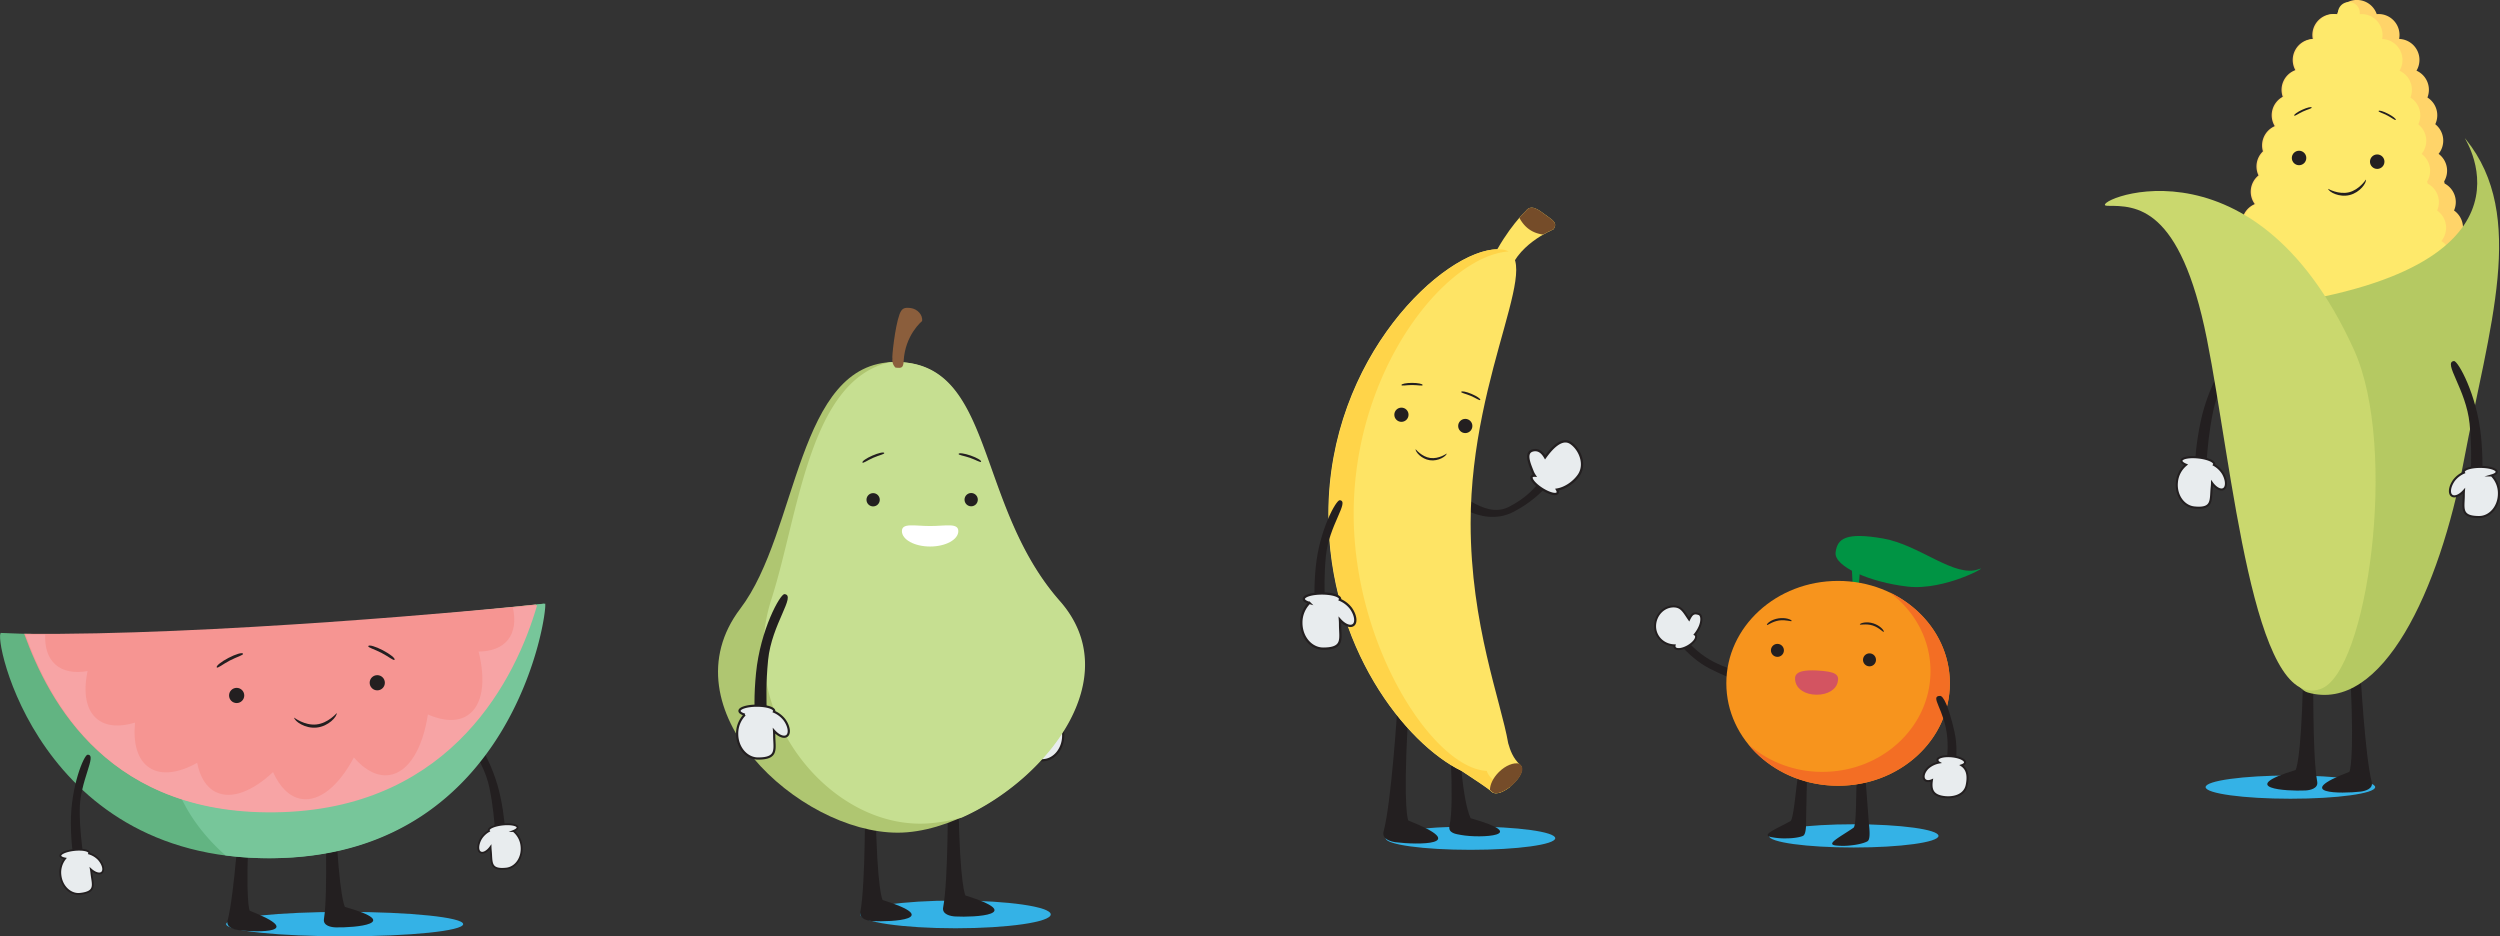 <svg xmlns="http://www.w3.org/2000/svg" viewBox="0 0 2328.39 872.07"><rect x="0" y="0" width="2328.39" height="872.07" fill="#333333" stroke="none"/><defs><style>.cls-1{fill:#34b2e6;}.cls-2{fill:#009444;}.cls-3{fill:#231f20;}.cls-13,.cls-18,.cls-23,.cls-4,.cls-8{fill:#e8ecee;stroke:#231f20;stroke-miterlimit:10;}.cls-4{stroke-width:1.89px;}.cls-5{fill:#f7941d;}.cls-6{fill:#f36e24;}.cls-7{fill:#d35461;}.cls-8{stroke-width:1.95px;}.cls-9{fill:#ffd469;}.cls-10{fill:#fee96b;}.cls-11{fill:#b5c962;}.cls-12{fill:#cad86e;}.cls-13{stroke-width:2.05px;}.cls-14{fill:#afc671;}.cls-15{fill:#c6df91;}.cls-16{fill:#fff;}.cls-17{fill:#8b5e3c;}.cls-18{stroke-width:1.72px;}.cls-19{fill:#62b482;}.cls-20{fill:#77c69a;}.cls-21{fill:#f69592;}.cls-22{fill:#f7a4a5;}.cls-23{stroke-width:2.15px;}.cls-24{fill:#fee465;}.cls-25{fill:#ffd449;}.cls-26{fill:#754c29;}</style></defs><title>characters</title><g id="Layer_2" data-name="Layer 2"><g id="drinks_and_fruits" data-name="drinks and fruits"><ellipse class="cls-1" cx="1726.47" cy="778.51" rx="78.96" ry="10.82"/><path class="cls-2" d="M1842.95,530.08c11.71-4.44-31.22,20.32-66.35,16.24s-68.53-18.69-67-31.75,9.59-19.09,44.42-13C1788.23,507.61,1820.59,538.56,1842.95,530.08Z"/><polygon class="cls-2" points="1731.23 544.53 1725.46 544.23 1724.7 528.92 1732.38 530.3 1731.23 544.53"/><path class="cls-3" d="M1587.94,611.6c-21.45-14.58-27.46-33.53-32.62-27-1.78,2.25,14.66,27,37.88,38.55,22.46,11.19,32.24,12.9,34,10.65C1633.56,625.8,1609.39,626.18,1587.94,611.6Z"/><path class="cls-4" d="M1541.45,582.93c.17-10,8.13-18.66,18.12-18.12,6.67.36,8.9,5.38,13.6,12.2,2.46-5,4.17-6.82,9.19-5.06,2.63.92,2.91,6.16.75,11.39a31.37,31.37,0,0,1-4.59,7.6,2.48,2.48,0,0,1,.86.85c1.39,2.41-1.85,6.89-7.25,10s-10.9,3.69-12.29,1.27a2.82,2.82,0,0,1-.23-2h0C1549.2,600.85,1541.28,592.85,1541.45,582.93Z"/><path class="cls-3" d="M1724.73,787.25c5.95-.59,12.57-2.35,14.7-3.83,3.13-2.18,1.35-14,1.12-17.13l-3-39.91c-.23-3.09-3.63-2.27-7.83-2h0c-1.56,8-.22,44.31-3.45,46.55-12.6,8.72-27.23,15.75-15.64,16.6A61.78,61.78,0,0,0,1724.73,787.25Z"/><path class="cls-3" d="M1664.4,780.8c6,0,12.74-1.14,15-2.41,3.32-1.87,2.68-13.85,2.75-16.94l.84-40c.06-3.09-3.39-2.6-7.61-2.69h0c-2.31,7.8-4.44,44.09-7.87,46-13.37,7.48-28.61,13.08-17.15,15A61.78,61.78,0,0,0,1664.4,780.8Z"/><ellipse class="cls-5" cx="1711.92" cy="636.42" rx="104.09" ry="95.39"/><path class="cls-6" d="M1697.42,718.87c55.53,0,100.55-42,100.55-93.74,0-29.67-14.79-56.11-37.87-73.29,33.23,15.93,55.91,47.82,55.91,84.57,0,52.68-46.6,95.39-104.09,95.39-34.29,0-64.71-15.2-83.67-38.65A104.2,104.2,0,0,0,1697.42,718.87Z"/><circle class="cls-3" cx="1741.27" cy="614.6" r="6.05" transform="translate(1032.41 2319.67) rotate(-86.87)"/><circle class="cls-3" cx="1655.5" cy="605.76" r="6.05" transform="translate(960.16 2225.68) rotate(-86.87)"/><path class="cls-3" d="M1732.21,581.45c-.35,1.08,5.53-1,12,1.12s9.94,6.88,10.29,5.8-3.14-5.62-9.65-7.75S1732.56,580.37,1732.21,581.45Z"/><path class="cls-3" d="M1668.72,578.26c.17,1.12-5.16-1.4-11.93-.35s-11,5.12-11.18,4,4.09-5,10.86-6S1668.54,577.14,1668.72,578.26Z"/><path class="cls-7" d="M1672.33,635.55c1.53,6.07,8.63,11.37,19.42,11.48s18.07-5.06,19.65-11.09c2-7.46-1-10.56-19.42-11.48C1671.31,623.43,1670.81,629.51,1672.33,635.55Z"/><path class="cls-3" d="M1813.58,686.71c2.32,25.83-7.44,48.34.85,48.21,2.87,0,11.58-28.45,5.8-53.73-5.59-24.46-10.46-33.11-13.33-33.07C1796.73,648.28,1811.26,660.88,1813.58,686.71Z"/><path class="cls-4" d="M1795.46,715.34a21.58,21.58,0,0,1,10.49-5.15,3,3,0,0,1-1.52-2.44c.24-2.52,6.19-4,13.29-3.35s12.68,3.25,12.44,5.77c-.1,1.11-1.32,2-3.25,2.64,4.12,2.7,7.06,7.89,4.77,18.55-2.2,10.23-13.95,12.38-22.82,10.67-8.42-1.62-11-6.27-9.56-15.36-2.62,1.15-5.14,1.12-6.59-.33C1790.45,724,1791.68,719.12,1795.46,715.34Z"/><ellipse class="cls-1" cx="2133.17" cy="733.08" rx="78.96" ry="10.82"/><path class="cls-3" d="M2198.54,737.27c4-.46,12-2.52,10.39-8.86-6.28-24.46-10.53-102.46-10.53-102.46.06-6.55,5.55-28.54.28-28.59L2193.77,626c-5.27-.05-4.69,3.63-4.4,10.17,3.36,74.9-1.26,82.65-1.26,82.65C2133.72,739.66,2180.88,739.32,2198.54,737.27Z"/><path class="cls-3" d="M2147.15,736.21c4-.19,12.16-1.7,11-8.14-4.61-24.83-3.57-102.94-3.57-102.94.51-6.53,7.47-28.1,2.22-28.5l-6.84,28.28c-5.26-.41-4.93,3.31-5.08,9.85-1.72,75-6.85,82.37-6.85,82.37C2082.32,734.2,2129.4,737.05,2147.15,736.21Z"/><path class="cls-3" d="M2061.27,382.9c-8.36,40.39-3.7,58.5-12.13,66.9-5,5-7.52-18.59.29-56.44s28.69-67.6,32.38-66.84C2092.3,328.69,2067.73,351.68,2061.27,382.9Z"/><path class="cls-8" d="M2070.4,441.06a23.27,23.27,0,0,0-8.48-8.09,1.57,1.57,0,0,0,.27-.69c.27-2.54-6.34-5.33-14.77-6.22s-15.47.45-15.74,3c-.14,1.3,1.54,2.67,4.34,3.81a23.46,23.46,0,0,0-8.54,16.1c-1.27,12,6,22.58,16.12,23.65,17.83,1.88,15.07-6.94,16.34-18.93.14-1.32.23-2.64.26-3.93,3.41,4.77,7.92,7.27,10.72,5.68C2074.11,453.63,2073.88,447.19,2070.4,441.06Z"/><path class="cls-9" d="M2298.68,241a19.54,19.54,0,0,0-9.17-16.56,19.55,19.55,0,0,0-3.94-28.4,19.54,19.54,0,0,0-8.75-25.11l-.44-2a19.49,19.49,0,0,0-5.19-25.64,19.54,19.54,0,0,0-3.09-27.61,19.49,19.49,0,0,0-7.3-24.87,19.51,19.51,0,0,0-10.19-25,19.53,19.53,0,0,0-16.16-29.54,19.52,19.52,0,0,0-19.22-23.2c-.55,0-1.1,0-1.64.08a19.56,19.56,0,0,0-37.06.21A19.52,19.52,0,0,0,2154,36.33a19.55,19.55,0,0,0-16.22,29,19.49,19.49,0,0,0-11.74,24.81,19.53,19.53,0,0,0-7.45,27.35,19.53,19.53,0,0,0-11,23.46,19.48,19.48,0,0,0-4.13,22.42A19.52,19.52,0,0,0,2100,190.1a19.56,19.56,0,0,0,4.18,37.33c-5.65,29.94-11.47,61.57-17.93,93.78,43.69-20.7,94.5-32.58,148.74-32.58a363,363,0,0,1,61.86,5.28q-2.42-19.24-5.14-37.95A19.52,19.52,0,0,0,2298.68,241Z"/><path class="cls-10" d="M2276,256a19.54,19.54,0,0,0-2.22-31.51,19.55,19.55,0,0,0-3.94-28.4A19.54,19.54,0,0,0,2261,171l-.44-2a19.49,19.49,0,0,0-5.19-25.64,19.54,19.54,0,0,0-3.09-27.61,19.49,19.49,0,0,0-7.3-24.87,19.51,19.51,0,0,0-10.19-25,19.53,19.53,0,0,0-16.16-29.54,19.52,19.52,0,0,0-19.22-23.2c-.55,0-1.1,0-1.64.08a10.18,10.18,0,1,0-20.21.21,19.52,19.52,0,0,0-22.47,22.92,19.55,19.55,0,0,0-16.22,29,19.49,19.49,0,0,0-11.74,24.81,19.53,19.53,0,0,0-7.45,27.35,19.53,19.53,0,0,0-11,23.46,19.48,19.48,0,0,0-4.13,22.42,19.52,19.52,0,0,0-3.46,26.72,19.56,19.56,0,0,0,4.18,37.33c-5.18,27.45-10.51,56.32-16.33,85.75,39.31-15.71,83.53-24.54,130.29-24.54q4.25,0,8.46.1c2.79-.06,5.58-.1,8.38-.1a364.45,364.45,0,0,1,44.69,2.76Q2278.48,273.45,2276,256Z"/><path class="cls-11" d="M2142.19,280.45c-96.23,16.84-34.79,352.49,7.09,364.49,69.77,20,123-96.45,145.49-216.1,23.48-124.67,59.22-227.65,2-298.85C2284.17,114.29,2385.28,237.91,2142.19,280.45Z"/><path class="cls-12" d="M2192.44,325.89c41.65,91.94,12.23,300.91-31.18,315.81-62.8,21.56-82-206.34-105.86-326-24.89-124.67-66.52-124-92.5-124C1938.65,191.69,2096.55,114.22,2192.44,325.89Z"/><circle class="cls-3" cx="2141.24" cy="147.13" r="6.74"/><circle class="cls-3" cx="2214.03" cy="150.58" r="6.74"/><path class="cls-3" d="M2203.5,167.23c.73,3-5.41,12-15.13,14.43s-19.35-2.83-20.08-5.82c0,0,9.73,5.62,19.45,3.24S2203.5,167.23,2203.5,167.23Z"/><path class="cls-3" d="M2153,100.11c.41.89-3.65,1.68-8.14,3.75s-7.73,4.65-8.14,3.75,2.9-3.3,7.4-5.37S2152.56,99.22,2153,100.11Z"/><path class="cls-3" d="M2231.31,111.63c-.45.87-3.56-1.85-8-4.14s-8.41-3.27-8-4.14,4.38.27,8.78,2.56S2231.77,110.76,2231.31,111.63Z"/><path class="cls-3" d="M2300.05,394.5c4.08,41-2.47,58.56,5,67.8,4.46,5.5,9.44-17.7,5.64-56.16s-21.43-70.24-25.18-69.87C2274.89,337.33,2296.9,362.78,2300.05,394.5Z"/><path class="cls-8" d="M2285.56,447.34a23.27,23.27,0,0,1,9.28-7.16,1.57,1.57,0,0,1-.2-.71c0-2.56,6.87-4.63,15.34-4.63s15.34,2.07,15.34,4.63c0,1.31-1.81,2.49-4.72,3.34a23.46,23.46,0,0,1,6.81,16.91c0,12.06-8.29,21.83-18.51,21.83-17.93,0-14.26-8.48-14.26-20.54,0-1.33.05-2.65.15-3.94-3.89,4.39-8.64,6.4-11.26,4.53C2280.55,459.46,2281.46,453.08,2285.56,447.34Z"/><ellipse class="cls-1" cx="889.91" cy="851.64" rx="88.71" ry="12.91"/><path class="cls-3" d="M961.42,616.31c4.3,43.27-2.6,61.74,5.31,71.48,4.7,5.79,9.95-18.66,5.95-59.2s-22.59-74-26.55-73.65C934.89,556,958.09,582.87,961.42,616.31Z"/><path class="cls-13" d="M946.14,672a24.53,24.53,0,0,1,9.79-7.55,1.66,1.66,0,0,1-.21-.75c0-2.7,7.24-4.88,16.17-4.88s16.17,2.19,16.17,4.88c0,1.38-1.91,2.63-5,3.52a24.73,24.73,0,0,1,7.17,17.83c0,12.71-8.74,23-19.52,23-18.9,0-15-8.94-15-21.65,0-1.4.06-2.79.16-4.15-4.11,4.63-9.1,6.75-11.87,4.77C940.86,684.79,941.82,678.07,946.14,672Z"/><path class="cls-3" d="M812.5,857.84c-4.1-.22-12.51-1.83-11.23-8.45,4.91-25.53,4.35-105.95,4.35-105.95-.48-6.73-7.51-29-2.1-29.36l6.85,29.15c5.41-.38,5,3.43,5.16,10.17,1.28,77.17,6.52,84.84,6.52,84.84C879.25,856.2,830.77,858.83,812.5,857.84Z"/><path class="cls-3" d="M889.64,853.56c-4.1-.22-12.51-1.83-11.23-8.45,4.91-25.53,4.35-105.95,4.35-105.95-.48-6.73-7.51-29-2.1-29.36L887.51,739c5.41-.38,5,3.43,5.16,10.17C894,826.31,899.19,834,899.19,834,956.39,851.92,907.91,854.55,889.64,853.56Z"/><path class="cls-14" d="M986.4,559.72c78.73,89.32-58.29,215.8-150.33,215.8S618.7,660,689.54,566.78c54.32-71.49,52.19-229.61,144.23-229.61S907.21,469.87,986.4,559.72Z"/><path class="cls-15" d="M987.09,559.72c-79.19-89.84-60.6-222.55-152.64-222.55q-3.08,0-6,.24c-75,17.18-84.47,141.27-110,220.69C684.27,664.28,773.15,773.44,865,766.84a162,162,0,0,0,30.86-5.42C975.3,726,1049.93,631,987.09,559.72Z"/><circle class="cls-3" cx="813.19" cy="465.46" r="6.19"/><circle class="cls-3" cx="904.51" cy="465.36" r="6.19"/><path class="cls-16" d="M892.53,494.66c0,7.92-11.76,14.35-26.27,14.35S840,502.58,840,494.66s11.76-4.74,26.27-4.74S892.53,486.73,892.53,494.66Z"/><path class="cls-17" d="M834,342.35s-3.61-2.9-2.83-8.83c-.68.41,2.19-28.84,6.64-40.88,2.07-5.61,4.57-6.5,10.5-5.71h0c5.93.78,11.29,6.17,10.5,12.1,0,0-15.86,12.67-17.21,37.42C841.28,342.42,839.95,343.13,834,342.35Z"/><path class="cls-3" d="M913.77,430c-.4,1.15-4.69-1.63-10.48-3.64s-10.88-2.49-10.48-3.64,5.42-.45,11.21,1.55S914.17,428.84,913.77,430Z"/><path class="cls-3" d="M803.22,430.76c.49,1.12,4.55-2,10.17-4.45S824,423,823.56,421.87s-5.44,0-11.05,2.43S802.73,429.64,803.22,430.76Z"/><path class="cls-3" d="M715.38,614.7c-4.3,43.27,2.6,61.74-5.31,71.48-4.7,5.79-9.95-18.66-5.95-59.2s22.59-74,26.55-73.65C741.91,554.44,718.7,581.26,715.38,614.7Z"/><path class="cls-13" d="M730.65,670.41a24.53,24.53,0,0,0-9.79-7.55,1.66,1.66,0,0,0,.21-.75c0-2.7-7.24-4.88-16.17-4.88s-16.17,2.19-16.17,4.88c0,1.38,1.91,2.63,5,3.52a24.73,24.73,0,0,0-7.17,17.83c0,12.71,8.74,23,19.52,23,18.9,0,15-8.94,15-21.65,0-1.4-.06-2.79-.16-4.15,4.11,4.63,9.1,6.75,11.87,4.77C735.93,683.18,735,676.45,730.65,670.41Z"/><ellipse class="cls-1" cx="320.98" cy="860.68" rx="110.39" ry="11.39"/><path class="cls-3" d="M455.78,733.49c7.33,35.64,3.2,51.6,10.62,59,4.42,4.41,6.66-16.39-.19-49.78s-25.23-59.66-28.49-59C428.47,685.63,450.12,705.94,455.78,733.49Z"/><path class="cls-18" d="M447.91,781.17A20.52,20.52,0,0,1,455.4,774a1.39,1.39,0,0,1-.24-.61c-.23-2.24,5.6-4.69,13-5.47s13.65.42,13.88,2.66c.12,1.15-1.36,2.35-3.83,3.36a20.7,20.7,0,0,1,7.52,14.21c1.1,10.58-5.27,19.91-14.24,20.85-15.73,1.64-13.29-6.14-14.39-16.71-.12-1.17-.2-2.33-.23-3.47-3,4.21-7,6.41-9.46,5C444.62,792.26,444.83,786.58,447.91,781.17Z"/><path class="cls-3" d="M222.12,866.28c-3.9-.49-11.83-2.6-10.17-8.84,6.42-24.08,11.35-101,11.35-101,0-6.47-5.21-28.21,0-28.21l4.57,28.34c5.2,0,4.59,3.63,4.24,10.08-4,73.87.47,81.56.47,81.56C286.06,869.24,239.53,868.47,222.12,866.28Z"/><path class="cls-3" d="M312.71,863.73c-3.93-.09-12-1.38-11-7.77,3.95-24.61,1-101.64,1-101.64-.66-6.43-8-27.54-2.87-28.07L307.3,754c5.18-.53,4.94,3.14,5.24,9.6,3.5,73.9,8.74,81.09,8.74,81.09C376.62,860.19,330.25,864.14,312.71,863.73Z"/><path class="cls-19" d="M1,589.49C-7.38,589.1,35,807.29,262,799.07c215.69-7.81,246.76-227.85,244.7-236.89C506.75,562.19,187.25,598.23,1,589.49Z"/><path class="cls-20" d="M200.23,587.11C172.36,615.4,156,650,156,687.26c0,41.48,20.26,79.55,54,109.39a312.92,312.92,0,0,0,53.07,2.43c215.69-7.81,246.76-227.85,244.7-236.89C507.78,562.19,355.71,579.34,200.23,587.11Z"/><path class="cls-21" d="M22.53,590.29c22.89,63.13,78.83,171.3,240.21,165.46C421,750,479.84,630.09,499.16,563,450.69,568.27,193.61,592.09,22.53,590.29Z"/><circle class="cls-3" cx="220.41" cy="647.72" r="7.08"/><circle class="cls-3" cx="351.37" cy="635.89" r="7.08"/><path class="cls-3" d="M313.6,664.12c.36,3.37-7.68,12.35-18.63,13.51s-20.69-5.94-21.05-9.3c0,0,9.78,7.56,20.74,6.4S313.6,664.12,313.6,664.12Z"/><path class="cls-22" d="M477.66,565.92C480.37,578,479,588.53,473,596c-5.85,7.24-15.41,10.73-27.26,10.84,6.88,27.35,3.92,50-10.14,59.32-9.5,6.32-22.63,5.61-37.11-.73-4.76,31.52-17.84,53.85-36,56.43-11.21,1.59-22.66-4.59-32.93-16.37-13.72,26-31.8,41.38-48.92,38.58-11.06-1.81-20.06-11-26.33-25-19,17.84-38.62,25.64-53.08,18.72-9.18-4.39-15-14.13-17.6-27.31-17.33,9.63-33.37,11.88-44.5,4.53s-15.25-22.62-13.37-42C111.5,677.35,99,676.6,90.5,669.71,80,661.19,77.36,644.82,81.58,625c-12.36,2.15-22.9.3-30.11-6.19-6.92-6.22-9.89-16-9.38-27.78q-9.38,0-18.48-.1C46.5,654,102.45,762.2,263.82,756.36,422,750.64,480.92,630.7,500.25,563.63,495,564.19,487.37,565,477.66,565.92Z"/><path class="cls-3" d="M367.5,614.42c-.7,1.34-5.48-2.85-12.23-6.37s-12.93-5-12.23-6.37,6.74.42,13.5,3.94S368.2,613.07,367.5,614.42Z"/><path class="cls-3" d="M201.84,621.54c.7,1.34,5.48-2.85,12.23-6.37s12.93-5,12.23-6.37-6.74.42-13.5,3.94S201.14,620.19,201.84,621.54Z"/><path class="cls-3" d="M74.24,755.31c.23,36.38,7.59,51.14,1.87,59.94C72.7,820.49,66.19,800.6,66,766.51s12.29-63.6,15.61-63.62C91,702.83,74.06,727.19,74.24,755.31Z"/><path class="cls-18" d="M91.85,800.31A20.52,20.52,0,0,0,83,794.9a1.39,1.39,0,0,0,.11-.64c-.24-2.24-6.45-3.43-13.89-2.64s-13.27,3.24-13,5.49c.12,1.15,1.82,2,4.45,2.49a20.7,20.7,0,0,0-4.4,15.46c1.12,10.58,9.29,18.38,18.26,17.43,15.73-1.66,11.72-8.76,10.6-19.34-.12-1.17-.29-2.32-.5-3.44,3.82,3.49,8.17,4.82,10.29,2.93C97.37,810.48,96,805,91.85,800.31Z"/><ellipse class="cls-1" cx="1369.52" cy="780.67" rx="78.96" ry="10.82"/><path class="cls-3" d="M1405.45,472c32.57-16.75,32.08-37.54,42.59-36.4,6.25.68-8.16,25.53-38.66,41.24s-63.87-13.71-61.92-16.43C1355.21,449.71,1380.27,485,1405.45,472Z"/><path class="cls-23" d="M1463.07,412.72c-8-5.52-17.22,3.74-24,13.25-2.52-4.36-6.06-7.79-11.4-6.48-7.92,1.95-3,12.68-.44,19.28a20.67,20.67,0,0,0,2.22,4.26c-1.37-.08-2.38.2-2.82.9-1.35,2.13,2.93,7.26,9.55,11.47s13.09,5.9,14.44,3.77c.47-.75.24-1.87-.53-3.18,7.46-1.15,15.67-6.69,20.32-13.43C1477.28,432.53,1471.53,418.55,1463.07,412.72Z"/><path class="cls-3" d="M1299.95,784.43c-4.36-.55-13.21-2.9-11.35-9.87,7.17-26.87,12.67-112.74,12.67-112.74,0-7.22-5.82-31.49,0-31.49l5.1,31.63c5.81,0,5.13,4,4.74,11.25-4.48,82.45.53,91,.53,91C1371.31,787.74,1319.37,786.87,1299.95,784.43Z"/><path class="cls-3" d="M1360.69,777.64c-4.32-.8-12.33-1.55-10.67-8.57,5-21.38-1-99.73-1-99.73-.59-7.19-.31-12.12,5.48-12.59l4-1.35c5.79-.48-.57,3.07-.37,10.28,2.3,82.54,11.68,96.42,11.68,96.42C1427.39,778.37,1378.71,781,1360.69,777.64Z"/><path class="cls-24" d="M1391.86,262.91h0c-6.38-4.77-6.48-13.13-2.93-20.27,15.15-30.5,32.19-46.21,32.19-46.21,4.77-6.38,11.49-1.36,17.87,3.41h0c6.38,4.77,12.47,7.51,7.7,13.89,0,0-36.7,14.7-42,44.34C1403.22,265.9,1398.24,267.68,1391.86,262.91Z"/><path class="cls-24" d="M1415.78,712.33c-6.56-6.07-9.17-13.3-11.1-20.07-6.67-38.92-35-110.55-35-204.92,0-146.18,75.32-255.2,25.34-255.2s-157.84,100.32-157.84,246.5c0,123.35,71.64,214,124,239.37,12.22,8.13,24.46,16,28,19.37C1396.82,744.86,1424.55,720.44,1415.78,712.33Z"/><path class="cls-25" d="M1384.75,718c-49.68-2.51-124-116-124-239.37,0-134.08,85.09-240,144.33-244.46a20.1,20.1,0,0,0-9.65-2c-50,0-157.84,100.32-157.84,246.5,0,123.35,71.64,214,124,239.37,12.22,8.13,24.46,16,28,19.37s10.76.34,17.12-4.7C1398.6,733.45,1386.58,725.16,1384.75,718Z"/><path class="cls-26" d="M1439,199.84c-6.38-4.77-13.1-9.79-17.87-3.41,0,0-2.35,2.17-6.07,6.44,4.62,8.51,11.47,14.2,22.18,15.61a83.09,83.09,0,0,1,9.46-4.77C1451.44,207.34,1445.35,204.6,1439,199.84Z"/><path class="cls-26" d="M1416.17,712.33q-.6-.55-1.15-1.12c-5.19-1.31-12.84,1.67-19.1,7.93-5.33,5.33-8.28,11.66-8.24,16.63.76.61,1.4,1.15,1.87,1.61C1397.2,744.86,1424.94,720.44,1416.17,712.33Z"/><circle class="cls-3" cx="1305.23" cy="386.27" r="6.62"/><circle class="cls-3" cx="1364.69" cy="396.74" r="6.62"/><path class="cls-3" d="M1347.46,422.34c-.34,2.46-7.66,7.44-15.68,6.32s-13.7-7.91-13.36-10.37c0,0,5.63,7.13,13.65,8.25S1347.46,422.34,1347.46,422.34Z"/><path class="cls-3" d="M1325,358.6c0,1.08-4.42,0-9.88,0s-9.88,1.08-9.88,0,4.42-2,9.88-2S1325,357.51,1325,358.6Z"/><path class="cls-3" d="M1360.92,364.93c-.42,1,4,1.69,8.88,3.76s8.46,4.76,8.88,3.76-3.21-3.49-8.11-5.57S1361.34,363.94,1360.92,364.93Z"/><path class="cls-3" d="M1234.92,517.53c-3.62,36.45,2.19,52-4.47,60.21-4,4.88-8.38-15.72-5-49.87s19-62.37,22.36-62C1257.27,466.77,1237.72,489.36,1234.92,517.53Z"/><path class="cls-23" d="M1258.11,566.5a25.63,25.63,0,0,0-10.22-7.88,1.73,1.73,0,0,0,.22-.79c0-2.82-7.56-5.1-16.9-5.1s-16.9,2.28-16.9,5.1c0,1.45,2,2.75,5.19,3.68a25.84,25.84,0,0,0-7.5,18.62c0,13.28,9.13,24,20.39,24,19.75,0,15.71-9.34,15.71-22.62,0-1.46-.06-2.91-.17-4.34,4.29,4.83,9.51,7.05,12.4,5C1263.63,579.85,1262.63,572.82,1258.11,566.5Z"/></g></g></svg>